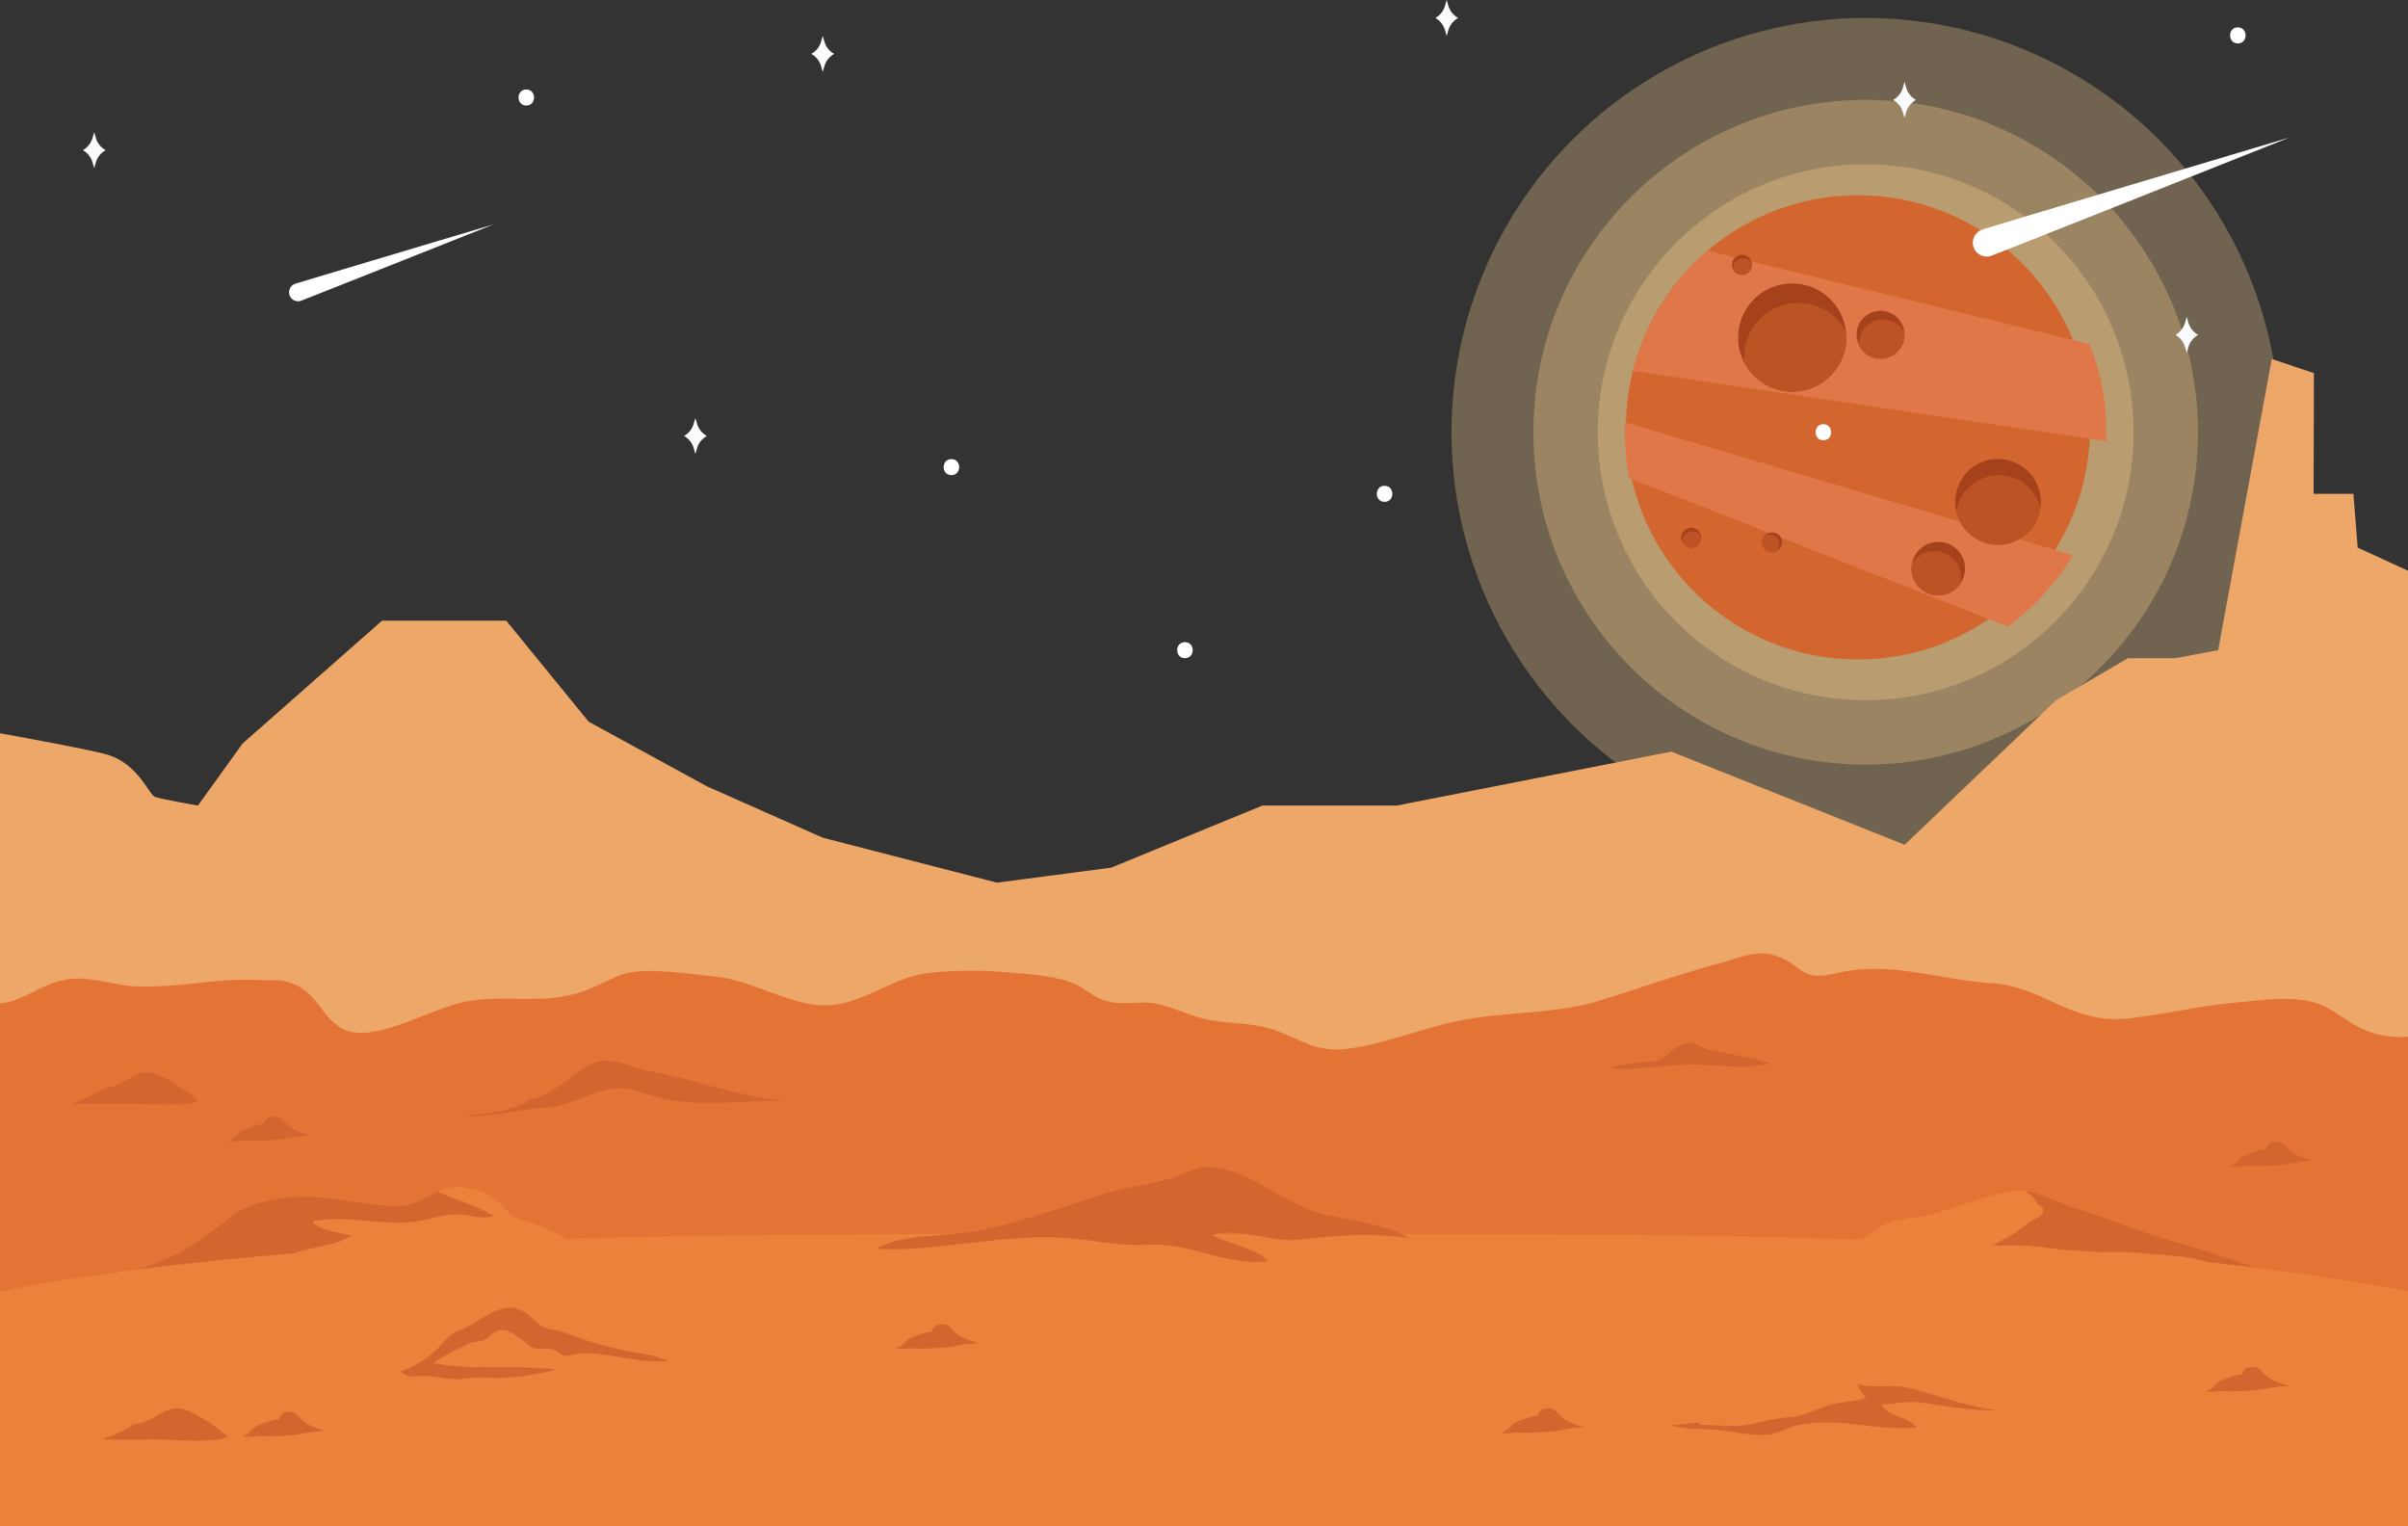 <svg id="BACKGROUND_2" data-name="BACKGROUND 2" xmlns="http://www.w3.org/2000/svg" viewBox="0 0 750 475.19"><rect x="0" y="0" width="750" height="475.19" fill="#333333" stroke="none"/><defs><style>.cls-1{fill:#ffd392;opacity:0.3;}.cls-2{fill:#d3662f;}.cls-3{fill:#e07748;}.cls-4{fill:#a5411b;}.cls-5{fill:#bc5324;}.cls-6{fill:#eda769;}.cls-7{fill:#e47435;}.cls-8{fill:#ec813b;}.cls-9{fill:#fff;}.cls-10{fill:#f9fbfc;}</style></defs><title>smars-background2</title><g id="object"><circle class="cls-1" cx="581.09" cy="134.6" r="129.01"/><circle class="cls-1" cx="581.09" cy="134.6" r="103.49"/><circle class="cls-1" cx="581.09" cy="134.6" r="83.45"/><path class="cls-2" d="M1058.92,139.08c-.11.41-.22.82-.32,1.23a72.27,72.27,0,1,0,.32-1.23Z" transform="translate(-550 -24.81)"/><path class="cls-3" d="M1058.92,139.08c-.11.41-.22.82-.32,1.23L1206,162.18a74.59,74.59,0,0,0-5.16-30.21l-119-29.1A74.63,74.63,0,0,0,1058.92,139.08Z" transform="translate(-550 -24.81)"/><path class="cls-3" d="M1056.16,156.3a74.52,74.52,0,0,0,1.31,17.38l117.89,46.25a74.67,74.67,0,0,0,20.23-22.25Z" transform="translate(-550 -24.81)"/><path class="cls-4" d="M1092,125.38a16.84,16.84,0,1,0,20.78-11.65A16.77,16.77,0,0,0,1092,125.38Z" transform="translate(-550 -24.81)"/><path class="cls-5" d="M1093.88,131.43a16.87,16.87,0,0,0-.54,6.36,16.84,16.84,0,0,0,31.64-9.64,16.83,16.83,0,0,0-31.1,3.28Z" transform="translate(-550 -24.81)"/><path class="cls-4" d="M1160.78,174.43a13.32,13.32,0,1,0,18.2-4.88A13.2,13.2,0,0,0,1160.78,174.43Z" transform="translate(-550 -24.81)"/><path class="cls-5" d="M1161,179.43a13.11,13.11,0,0,0-1.65,4.77A13.31,13.31,0,0,0,1185.5,183a13.31,13.31,0,0,0-24.48-3.55Z" transform="translate(-550 -24.81)"/><path class="cls-4" d="M1149,195a8.33,8.33,0,1,0,9.38,13.78,8.15,8.15,0,0,0,2.22-2.24A8.33,8.33,0,0,0,1149,195Z" transform="translate(-550 -24.81)"/><path class="cls-5" d="M1147.78,197.86a8.33,8.33,0,0,0-2.23,2.24,8.33,8.33,0,0,0,12.83,8.66,8.15,8.15,0,0,0,2.22-2.24,8.32,8.32,0,0,0-12.82-8.66Z" transform="translate(-550 -24.81)"/><path class="cls-4" d="M1128.48,127.06a7.5,7.5,0,0,0,14.43,4.07,7.61,7.61,0,0,0,.23-2.83,7.49,7.49,0,0,0-14.66-1.24Z" transform="translate(-550 -24.81)"/><path class="cls-5" d="M1129.31,129.75a7.45,7.45,0,0,0-.24,2.84,7.49,7.49,0,0,0,13.84-1.46,7.61,7.61,0,0,0,.23-2.83,7.48,7.48,0,0,0-13.83,1.45Z" transform="translate(-550 -24.81)"/><path class="cls-4" d="M1089.57,106.45a3.1,3.1,0,0,0,2.15,3.83,3.11,3.11,0,1,0-2.15-3.83Z" transform="translate(-550 -24.81)"/><path class="cls-5" d="M1089.91,107.56a3.19,3.19,0,0,0-.1,1.18,3.07,3.07,0,0,0,1.91,1.54,3.11,3.11,0,0,0,3.93-3.32,3.11,3.11,0,0,0-5.74.6Z" transform="translate(-550 -24.81)"/><path class="cls-4" d="M1073.75,191.41a3.11,3.11,0,0,0,6,1.68,2.76,2.76,0,0,0,.1-1.17,3.11,3.11,0,0,0-6.08-.51Z" transform="translate(-550 -24.81)"/><path class="cls-5" d="M1074.1,192.52a2.76,2.76,0,0,0-.1,1.17,3.1,3.1,0,0,0,5.73-.6,2.76,2.76,0,0,0,.1-1.17,3.1,3.1,0,0,0-5.73.6Z" transform="translate(-550 -24.81)"/><path class="cls-4" d="M1101.41,190.66a3.1,3.1,0,1,0,1,6.13,3,3,0,0,0,1.11-.4,3.1,3.1,0,0,0-2.08-5.73Z" transform="translate(-550 -24.81)"/><path class="cls-5" d="M1100.54,191.43a3.22,3.22,0,0,0-1.11.41,3.1,3.1,0,0,0,3,4.95,3,3,0,0,0,1.11-.4,3.11,3.11,0,0,0-3-5Z" transform="translate(-550 -24.81)"/><path class="cls-6" d="M1300,202.53V500H550V253.15c12.65,2.29,27.53,5.09,32.92,6.52,10.08,2.66,13.41,12.66,15.41,13.33s13.31,2.67,13.31,2.67l13.92-19.34L669,218.08h38.67l25.68,31.47,36.82,20.12,36.08,16,54.26,14L896.09,295l47.08-19.33H985l85.56-16.8,72.67,29,47.14-45,22.42-13.1h14.76l13.32-2.5,16.7-90.68,13.13,4.41-.1,37.59H1283l1.33,16.76Z" transform="translate(-550 -24.81)"/><path class="cls-7" d="M1300,347.64V500H550V337.22c7-.44,11.71-5.52,20.23-7.32,6.9-1.47,15.56,1.86,22.65,2.11,12.5.43,24.93-2.72,37.89-2,5.44.3,6.36-.66,11.28,1.48,7,3,8.64,11,15.33,14,9.24,4.22,27-6.75,37.61-8.76,13-2.46,25.41,1.45,38.43-3.9,7.68-3.16,10.12-5.67,18.49-5.65,6.79,0,14.37,1.06,21.16,1.77,11.71,1.23,23.66,9.46,35,8.91,10.47-.5,19.73-8.34,30-9.91a122.43,122.43,0,0,1,23.84-.49c7.46.6,15.54,1,22,3.39,4.49,1.68,6.66,5,12,6,5,.93,10.27-.56,15.17.72,7.35,1.91,11.2,4.53,19,5.37,6.09.66,12.47.82,18.33,3.15,9.21,3.66,12.66,6.81,23.48,5,12.41-2.05,24.25-7.31,36.54-9.16,13.31-2,27.19-1.68,39.47-5.43,12.75-3.89,25.1-8.38,38-11.81,4.63-1.23,10.72-3.89,15.61-2.69,10.24,2.51,8.31,8.76,20.07,5.95,17.3-4.12,31.11,1.87,48.71,3,16.06,1,25.06,13,42.69,11,11.4-1.29,22.46-4,34-5,7-.6,14.49-1.79,21.49-.5,7.83,1.43,11.42,6.33,18.31,9.22A29.15,29.15,0,0,0,1300,347.64Z" transform="translate(-550 -24.81)"/><path class="cls-8" d="M565.5,427l1.21.4c-.86.08-1.72.14-2.57.18A4.11,4.11,0,0,1,565.5,427Z" transform="translate(-550 -24.81)"/><path class="cls-8" d="M733.35,414c-4.28-.13-8.51,2-12.44,3.39-11.84,4.12-22.86,7.62-35.55,7.65-17.28,0-31.32,3-48,6.84-10.13,2.35-18.44-.05-28.6-.38-10.58-.33-21.12-.45-30.35-1.66a67.46,67.46,0,0,1-11.67-2.45c11.15-1.08,23.15-5.93,33.32-9.9,9-3.52,14.3-8.06,21.59-13.59,6.49-4.93,15-6.32,23-6.42,10.1-.13,20.22,3,30.14,2.81,4.37-.08,7.73-2.75,11.6-4.46a14.77,14.77,0,0,1,5.73-1.39,21.87,21.87,0,0,1,9.89,2.28c5.17,3,5.29,6.68,11.74,8.38C721.32,407.13,726.52,411,733.35,414Z" transform="translate(-550 -24.81)"/><path class="cls-2" d="M565.5,427l1.21.4c-.86.08-1.72.14-2.57.18A4.11,4.11,0,0,1,565.5,427Z" transform="translate(-550 -24.81)"/><path class="cls-2" d="M703.76,403.43c-4,1.34-8-.65-12.29-.45-4.87.22-9.65,2.27-14.59,2.52-10,.51-19.41-2.25-29.3-.43.21,2.57,9.35,3.81,11.83,4.52-4.65,2.87-10.69,3.42-15.89,4.9-6.1,1.74-11.8,4.92-18,6.52-7.23,1.87-14.86,1.81-22.21,3.05-8.17,1.39-16.56,4.45-24.93,5.79a67.46,67.46,0,0,1-11.67-2.45c11.15-1.08,23.15-5.93,33.32-9.9,9-3.52,14.3-8.06,21.59-13.59,6.49-4.93,15-6.32,23-6.42,10.1-.13,20.22,3,30.14,2.81,4.37-.08,7.73-2.75,11.6-4.46l.44.21C692.42,398.76,698.42,400.2,703.76,403.43Z" transform="translate(-550 -24.81)"/><path class="cls-8" d="M1270.66,424.85c-21.24,1.56-42.93-.57-64.36-.51-14.26,0-28.57-3.44-42.68-2-10.43,1-18.51,1.51-28.92.42-14.49-1.52-27.83-1-41.56-3.75,4.95.09,13.46-2.39,15.19-2,8.36-.14,16.52-2.37,23.2-7.33,5.14-3.82,7.79-5,14.14-5.68,11.13-1.12,21.25-7.22,32-8.32a13.5,13.5,0,0,1,2.77,0c5.41.5,10.91,3.73,15.94,5.32,10.93,3.46,22,8.12,33.26,11.18,9.28,2.5,18.62,6,27.9,9C1261.92,422.58,1266.31,423.86,1270.66,424.85Z" transform="translate(-550 -24.81)"/><path class="cls-2" d="M1257.53,421.17c-1.2.09-2.4.3-3.61.34-2.41.07-4.74-.75-7.09-1.22-4.46-.88-8.74-2.53-13.17-3.47-5.75-1.23-11.65-1.2-17.47-1.85-8.08-.91-16,.64-24-.8a74.85,74.85,0,0,0-15.07-1.49c-2.54.06-6.43.23-9.13,1.22,2.31-1.09,4.54-2.43,6.83-3.54,2.86-1.38,4.71-3.07,7.21-4.88,1.27-.92,5.17-2.22,4.23-4.38-.21-.47-1.18-.82-1.54-1.23-.71-.84-.92-1.8-1.78-2.54a14.58,14.58,0,0,0-2.49-1.66c5.41.5,10.91,3.73,15.94,5.32,10.93,3.46,22,8.12,33.26,11.18C1238.91,414.67,1248.25,418.19,1257.53,421.17Z" transform="translate(-550 -24.81)"/><path class="cls-8" d="M1300,426.91V500H550V426.91c100.81-19.19,231.81-17.85,375-17.85S1199.19,407.72,1300,426.91Z" transform="translate(-550 -24.81)"/><path class="cls-9" d="M1263.08,67.63s-90.63,36.05-92.88,36.83a4.31,4.31,0,0,1-2.83-8.15C1169.62,95.52,1263.08,67.63,1263.08,67.63Z" transform="translate(-550 -24.81)"/><path class="cls-9" d="M1117.91,156.91c-3.22,0-3.23,5,0,5S1121.13,156.91,1117.91,156.91Z" transform="translate(-550 -24.81)"/><path class="cls-9" d="M981.24,176.09c-3.22,0-3.22,5,0,5S984.46,176.09,981.24,176.09Z" transform="translate(-550 -24.81)"/><path class="cls-9" d="M1247,33.33c-3.22,0-3.22,5,0,5S1250.22,33.33,1247,33.33Z" transform="translate(-550 -24.81)"/><path class="cls-9" d="M846.33,167.77c-3.21,0-3.22,5,0,5S849.56,167.77,846.33,167.77Z" transform="translate(-550 -24.81)"/><path class="cls-9" d="M919.07,224.77c-3.22,0-3.22,5,0,5S922.29,224.77,919.07,224.77Z" transform="translate(-550 -24.81)"/><path class="cls-9" d="M703.72,94.68s-58.64,23.33-60.1,23.84a2.8,2.8,0,0,1-1.84-5.28C643.24,112.73,703.72,94.68,703.72,94.68Z" transform="translate(-550 -24.81)"/><path class="cls-9" d="M713.92,52.67c-3.22,0-3.22,5,0,5S717.14,52.67,713.92,52.67Z" transform="translate(-550 -24.81)"/><path class="cls-10" d="M1231.61,132.89l-.52,1.8-.53-1.8a6.36,6.36,0,0,0-3-3.8,6.34,6.34,0,0,0,3-3.79l.53-1.8.52,1.8a6.39,6.39,0,0,0,3.06,3.79A6.41,6.41,0,0,0,1231.61,132.89Z" transform="translate(-550 -24.81)"/><path class="cls-10" d="M1143.71,59.73l-.52,1.79-.53-1.79a6.33,6.33,0,0,0-3.05-3.8,6.36,6.36,0,0,0,3.05-3.8l.53-1.8.52,1.8a6.41,6.41,0,0,0,3.06,3.8A6.38,6.38,0,0,0,1143.71,59.73Z" transform="translate(-550 -24.81)"/><path class="cls-10" d="M767.11,164.37l-.52,1.8-.53-1.8a6.36,6.36,0,0,0-3-3.8,6.33,6.33,0,0,0,3-3.8l.53-1.79.52,1.79a6.38,6.38,0,0,0,3.06,3.8A6.41,6.41,0,0,0,767.11,164.37Z" transform="translate(-550 -24.81)"/><path class="cls-10" d="M806.78,45.39l-.52,1.8-.53-1.8a6.36,6.36,0,0,0-3.06-3.8,6.32,6.32,0,0,0,3.06-3.79l.53-1.8.52,1.8a6.32,6.32,0,0,0,3.06,3.79A6.36,6.36,0,0,0,806.78,45.39Z" transform="translate(-550 -24.81)"/><path class="cls-10" d="M1001.11,34.21l-.52,1.79-.53-1.79a6.33,6.33,0,0,0-3-3.8,6.36,6.36,0,0,0,3-3.8l.53-1.8.52,1.8a6.41,6.41,0,0,0,3.06,3.8A6.38,6.38,0,0,0,1001.11,34.21Z" transform="translate(-550 -24.81)"/><path class="cls-10" d="M579.86,75.37l-.52,1.8-.53-1.8a6.36,6.36,0,0,0-3-3.8,6.33,6.33,0,0,0,3-3.8l.53-1.79.52,1.79a6.38,6.38,0,0,0,3.06,3.8A6.41,6.41,0,0,0,579.86,75.37Z" transform="translate(-550 -24.81)"/><path class="cls-8" d="M1166.72,414.47a7.6,7.6,0,0,1,1.25-.57C1167.56,414.1,1167.14,414.29,1166.72,414.47Z" transform="translate(-550 -24.81)"/><path class="cls-2" d="M1079,468.5c6.77,0,11.84,1.17,18.49-.7a73.68,73.68,0,0,1,11-1.79c4.72-.62,8.28-3.07,12.92-4.06,3.29-.7,6.82-.67,9.91-1.95a8.52,8.52,0,0,1-2.78-4.32c4.82,1.72,10.4.05,15.87,1.32,9.06,2.11,18.25,5.89,27.49,7-8.35.16-16.41-1.52-24.63-2.51-4-.48-7.27.77-11.18.58.88,3.56,8.46,3.85,10.91,7.32-7.9.6-15.19-.74-22.92-1.39a52.24,52.24,0,0,0-13.56.5c-3.66.65-5.89,2.53-9.5,3-5.31.7-12.09-1.19-17.48-1.52-4.31-.26-9.25,0-13-1.39,1.94,0,4-.37,5.92-.5C1077.49,468,1080.78,467.27,1079,468.5Z" transform="translate(-550 -24.81)"/><path class="cls-2" d="M591.67,468.33c7.34-.56,9.9-7.46,17.51-4a56.31,56.31,0,0,1,11.72,7.87c-3.95,2.19-18,.79-23.54.85-5.25.06-10.31.15-15.46,0C584,472.15,588,470.93,591.67,468.33Z" transform="translate(-550 -24.81)"/><path class="cls-2" d="M582.41,363.72c7.35-.56,9.9-7.47,17.51-4a56.26,56.26,0,0,1,11.72,7.86c-3.95,2.2-18,.8-23.54.86-5.24.06-10.3.15-15.45,0C574.74,367.53,578.7,366.32,582.41,363.72Z" transform="translate(-550 -24.81)"/><path class="cls-2" d="M629.83,472a75,75,0,0,0,12.9-.5c2.81-.44,6-1.19,8.89-1a47.87,47.87,0,0,1-5.36-2c-1.66-.74-2.66-2.13-4-3.34s-5.23-.9-5.29,1.64a9.23,9.23,0,0,0-3.34.72,23.61,23.61,0,0,0-3.79,1.42c-1.12.64-1.31,1.2-2.13,1.92a11.89,11.89,0,0,1-2.15,1.31A15.39,15.39,0,0,0,629.83,472Z" transform="translate(-550 -24.81)"/><path class="cls-2" d="M625.17,380a75,75,0,0,0,12.9-.5c2.81-.44,6-1.18,8.88-1a45.53,45.53,0,0,1-5.36-2c-1.65-.74-2.65-2.13-4-3.34s-5.22-.9-5.28,1.64a9.67,9.67,0,0,0-3.34.72,24.08,24.08,0,0,0-3.8,1.42c-1.11.65-1.3,1.21-2.12,1.92a11.89,11.89,0,0,1-2.15,1.31A15.42,15.42,0,0,0,625.17,380Z" transform="translate(-550 -24.81)"/><path class="cls-2" d="M833.23,444.69a75.19,75.19,0,0,0,12.91-.5c2.8-.45,6-1.19,8.88-1a44.24,44.24,0,0,1-5.36-2c-1.66-.73-2.66-2.13-4-3.34s-5.23-.9-5.29,1.64a9.67,9.67,0,0,0-3.34.72,22.73,22.73,0,0,0-3.79,1.43c-1.12.64-1.31,1.2-2.13,1.91a11.89,11.89,0,0,1-2.15,1.31A15.38,15.38,0,0,0,833.23,444.69Z" transform="translate(-550 -24.81)"/><path class="cls-2" d="M1021.9,470.88a75,75,0,0,0,12.9-.5c2.81-.45,6-1.19,8.88-1a45.53,45.53,0,0,1-5.36-2c-1.65-.73-2.65-2.13-4-3.34s-5.22-.9-5.28,1.64a9.67,9.67,0,0,0-3.34.72,23.17,23.17,0,0,0-3.8,1.43c-1.11.64-1.3,1.2-2.12,1.91a11.89,11.89,0,0,1-2.15,1.31A15.41,15.41,0,0,0,1021.9,470.88Z" transform="translate(-550 -24.81)"/><path class="cls-2" d="M1241.3,458a75.11,75.11,0,0,0,12.9-.5c2.8-.44,6-1.19,8.88-1a46,46,0,0,1-5.36-2c-1.66-.74-2.66-2.13-4-3.34s-5.23-.9-5.29,1.64a9.44,9.44,0,0,0-3.34.72,23.61,23.61,0,0,0-3.79,1.42c-1.12.64-1.31,1.2-2.13,1.92a11.55,11.55,0,0,1-2.15,1.31A15.47,15.47,0,0,0,1241.3,458Z" transform="translate(-550 -24.81)"/><path class="cls-2" d="M1248.78,387.89a75.11,75.11,0,0,0,12.9-.5c2.8-.44,6-1.18,8.88-1a44.24,44.24,0,0,1-5.36-2c-1.66-.74-2.66-2.13-4-3.34s-5.23-.9-5.29,1.64a9.67,9.67,0,0,0-3.34.72,23.61,23.61,0,0,0-3.79,1.42c-1.12.65-1.31,1.21-2.13,1.92a11.55,11.55,0,0,1-2.15,1.31A15.47,15.47,0,0,0,1248.78,387.89Z" transform="translate(-550 -24.81)"/><path class="cls-2" d="M693,454.33c-3.38,0-6.5-.75-9.8-1s-5.64,1-8.43-1.43a30.93,30.93,0,0,0,10.61-6.26c3-2.74,4.16-5.28,8-6.71,6-2.23,12.15-9,18.56-6.26,3,1.29,3.67,2.74,6.08,4.58,2.08,1.58,5.25,1.64,7.66,2.49a136.75,136.75,0,0,0,17.45,5.33c3.9.83,8.78,1.35,12.44,2.61,1.1.38,1.5.06,2.35.92-9,1-19-2.93-27.29-2.34-1.58.11-3.27,1.05-4.92.67-1.46-.33-2.25-1.61-3.52-1.95-2.2-.6-4.27.4-6.44-.55-1.11-.49-2-1.66-3-2.33-1.71-1.17-3.94-3-6.21-3.11-2.78-.09-4,2.35-6.36,3.33-1.14.48-2.68.22-3.91.82-3.54,1.73-8,3.69-11.25,6.13,12.65,2.5,25.41.32,38.1,2.06-6.29,1.57-13.92,2.86-20.2,2.54A46.31,46.31,0,0,0,693,454.33Z" transform="translate(-550 -24.81)"/><path class="cls-2" d="M823,413.67c7.46-4.61,21.71-3.76,30.73-5.42C866.52,405.89,880,401,892.48,397c7.47-2.38,14.43-3.22,21.9-5.18,3.82-1,8.52-3.88,12.09-3.69,12.12.64,22,10.46,33.22,14,8.68,2.77,21.33,3.4,29.09,8.18-12.56-1.74-22.29-.78-34.81.58-7.64.83-19.9-4.16-26.27-1.47,4.81,2.82,13.64,4.11,17.21,8.1-13.2,1.68-24-5.89-37.26-5.09-9.43.57-16.82-1.55-26-2.15C861.47,409,840.64,414.84,823,413.67Z" transform="translate(-550 -24.81)"/><path class="cls-2" d="M1066.33,355c2.91-1.12,5.54-4.77,8.45-5.26,4-.67,3.82,1,7.56,1.91,6.4,1.5,12.68,2.34,19.14,4.18-7.88,2.52-18,.13-26.42.5-8.11.37-15.82,1.78-24,1.19C1056,355.48,1062.91,355.78,1066.33,355Z" transform="translate(-550 -24.81)"/><path class="cls-2" d="M715,367c8.31-.9,13.29-9,20.5-11.4,5.67-1.87,11,1.86,16.38,2.73,14.52,2.35,30.13,8.83,44.91,9.34-13.29-.56-29.44,2.41-42.45-1.31-6.83-1.95-9.12-3.84-16.53-1.88-6.79,1.8-11.42,4.95-18.8,5.33-7.9.42-16.58,3.22-24.47,2.52C701.69,371.64,712.31,370.18,715,367Z" transform="translate(-550 -24.81)"/></g></svg>